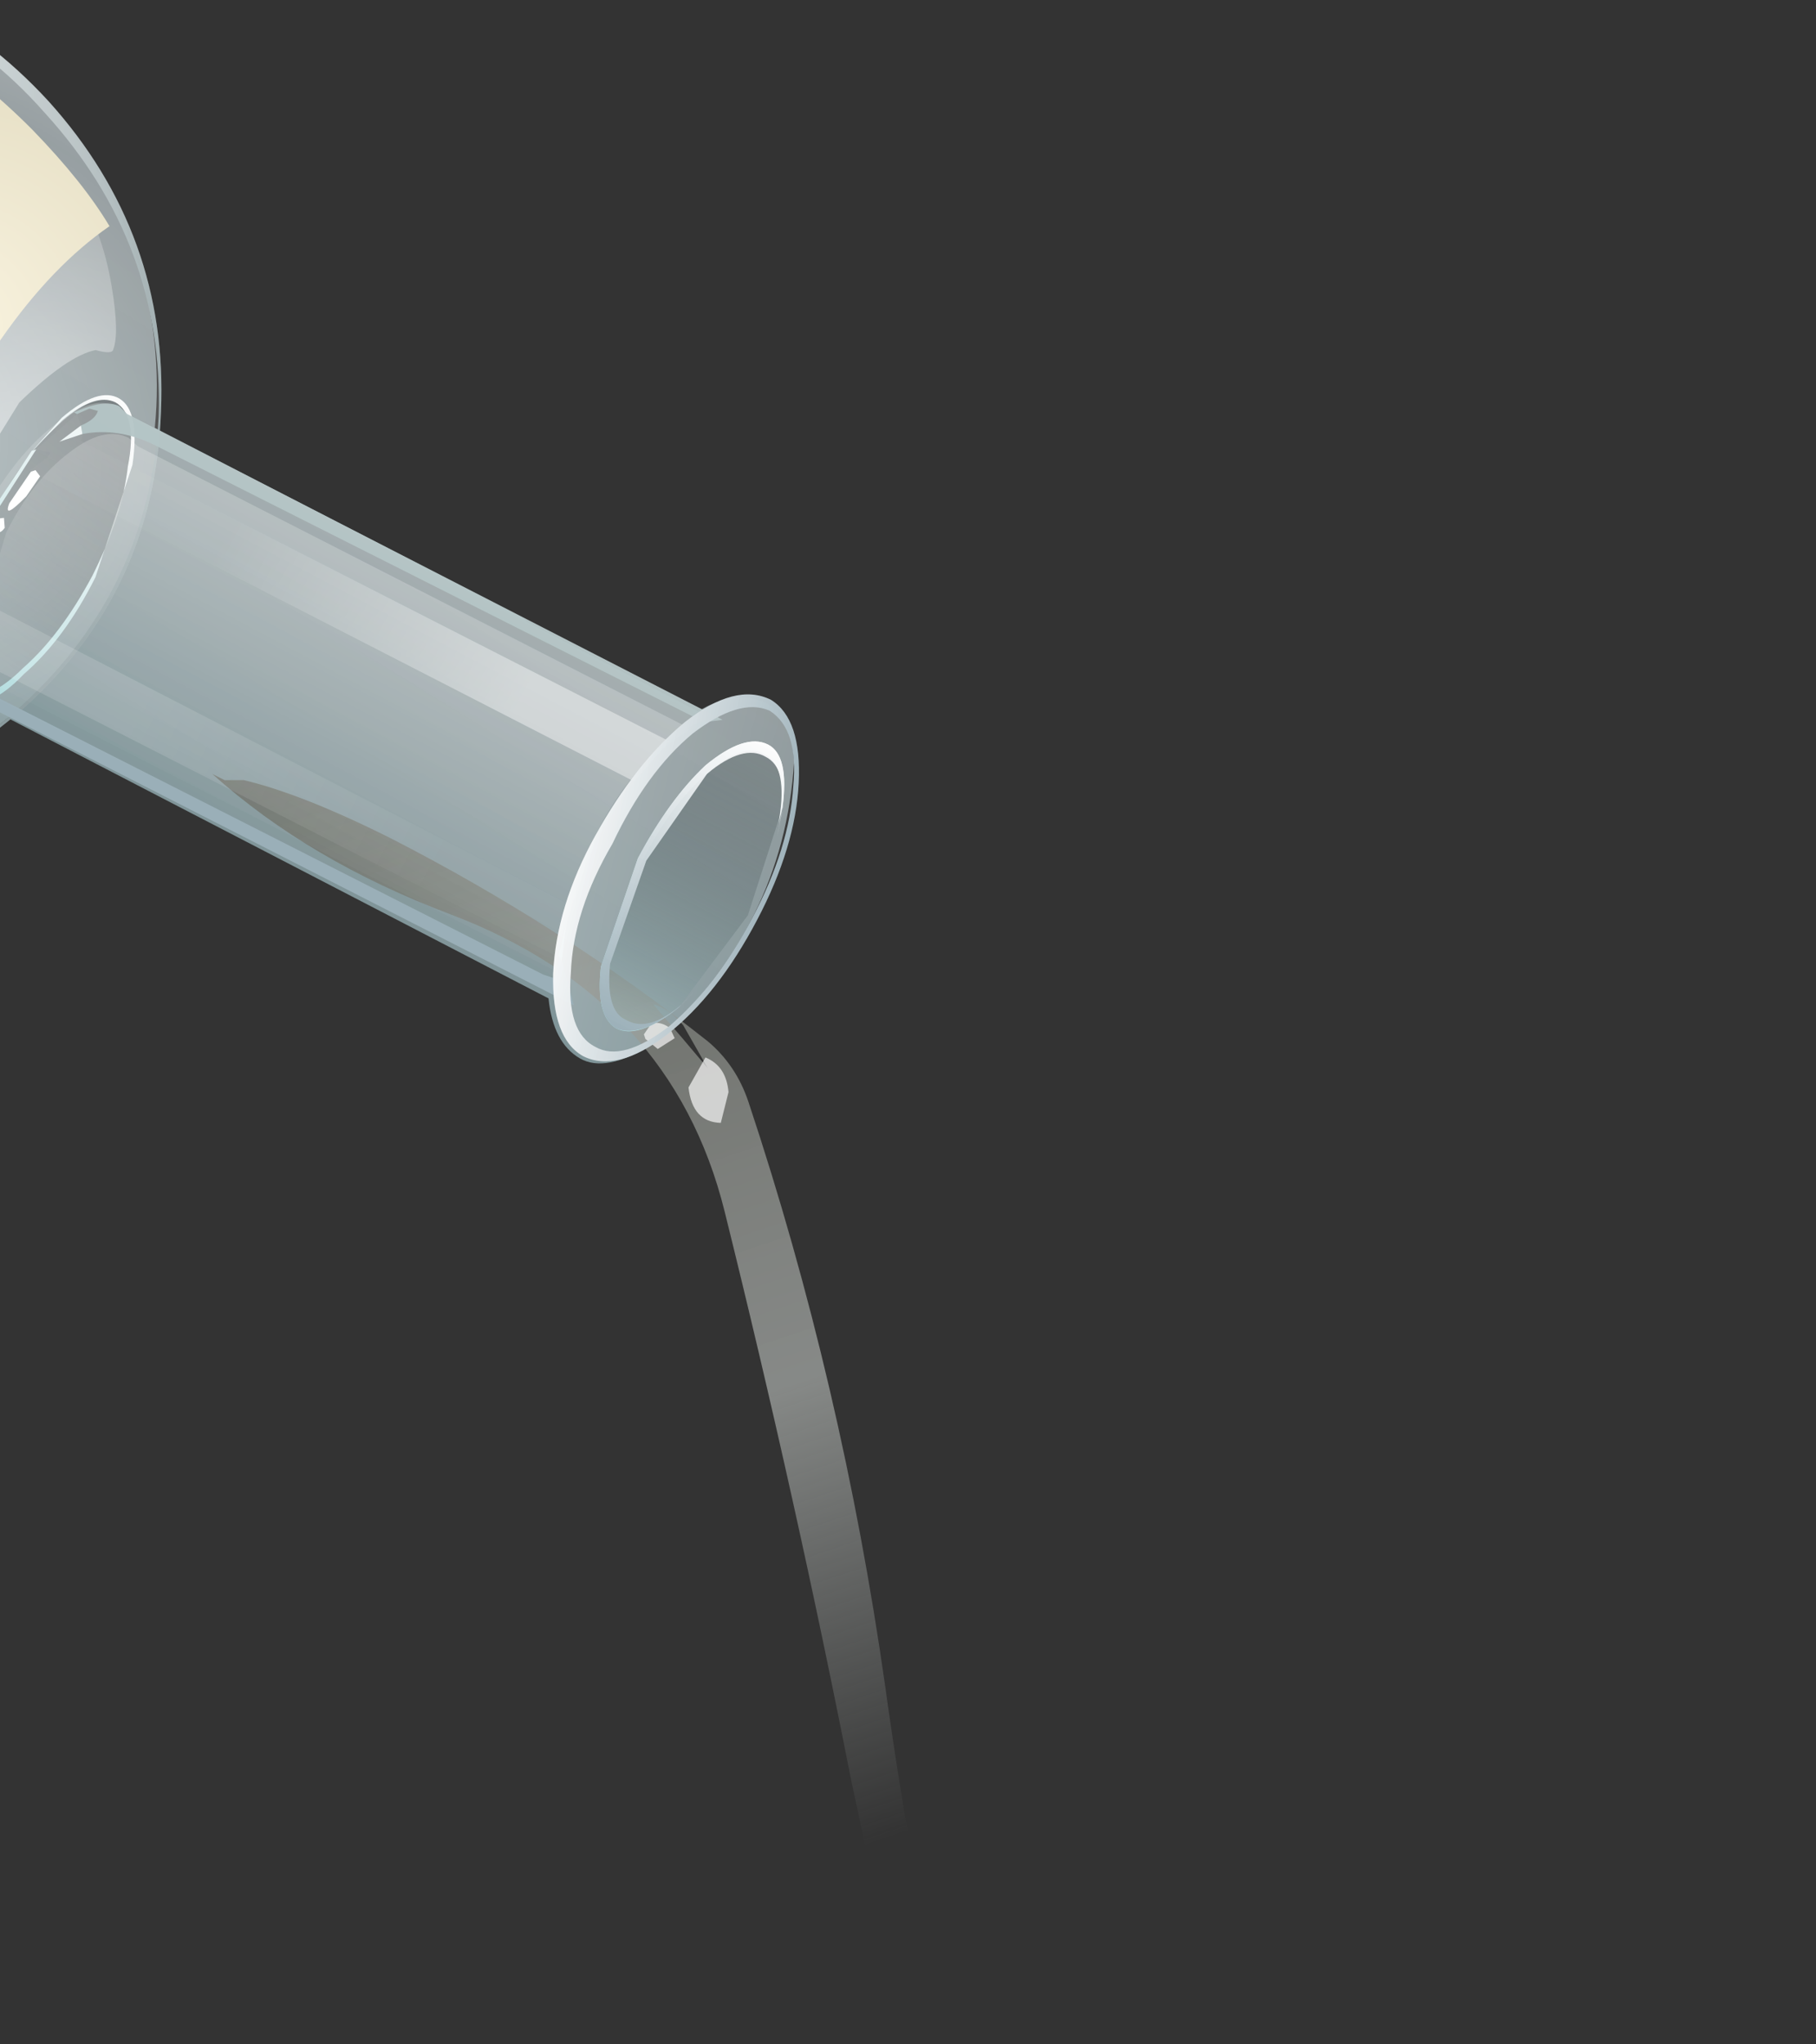<?xml version="1.0" encoding="UTF-8" standalone="no"?>
<svg xmlns:xlink="http://www.w3.org/1999/xlink" height="59.3px" width="52.7px" xmlns="http://www.w3.org/2000/svg">
  <rect width="100%" height="100%" fill="#333333" stroke="none"/>
  <g transform="matrix(1.0, 0.0, 0.0, 1.0, 0.0, 0.0)">
    <use height="46.15" transform="matrix(-0.447, 0.893, -0.893, -0.447, 27.625, 15.058)" width="24.7" xlink:href="#shape0"/>
    <use height="18.0" transform="matrix(0.402, -0.079, 0.021, 0.106, -10.658, 21.871)" width="24.15" xlink:href="#shape1"/>
    <use height="52.8" transform="matrix(-0.447, 0.893, -0.893, -0.447, 53.603, 45.475)" width="47.35" xlink:href="#shape2"/>
    <use height="46.1" transform="matrix(-0.447, 0.893, -0.893, -0.447, 27.759, 15.125)" width="24.75" xlink:href="#shape3"/>
  </g>
  <defs>
    <g id="shape0" transform="matrix(1.0, 0.0, 0.0, 1.0, 12.35, 19.55)">
      <path d="M6.5 -16.9 Q6.45 -16.0 5.35 -15.3 L5.1 2.4 Q9.6 4.4 11.45 9.0 13.3 13.7 11.45 18.45 9.55 23.3 4.9 25.45 0.2 27.6 -4.6 25.7 -9.35 23.85 -11.35 19.15 -13.3 14.4 -11.45 9.45 -10.45 6.95 -8.55 5.05 -6.7 3.25 -4.35 2.35 L-4.2 -9.7 -4.15 -9.85 -4.05 -15.45 Q-5.15 -16.15 -5.15 -17.15 -5.15 -17.95 -4.0 -18.6 0.45 -20.5 5.2 -18.6 6.55 -17.75 6.5 -16.9" fill="url(#gradient0)" fill-rule="evenodd" stroke="none"/>
    </g>
    <linearGradient gradientTransform="matrix(0.011, 0.001, 0.001, -0.011, 1.2, 0.5)" gradientUnits="userSpaceOnUse" id="gradient0" spreadMethod="pad" x1="-819.2" x2="819.2">
      <stop offset="0.008" stop-color="#d9eaee" stop-opacity="0.549"/>
      <stop offset="1.0" stop-color="#93bac2" stop-opacity="0.698"/>
    </linearGradient>
    <g id="shape1" transform="matrix(1.0, 0.0, 0.0, 1.0, 12.0, -8.2)">
      <path d="M-12.0 13.6 L-11.7 11.55 Q-10.1 12.65 -7.05 13.45 L-0.2 14.4 7.25 14.05 Q10.55 13.45 11.95 12.3 L12.15 14.75 Q11.85 19.75 8.2 23.1 4.45 26.45 -0.5 26.2 -5.45 26.0 -8.8 22.35 -12.2 18.6 -12.0 13.6" fill="url(#gradient1)" fill-rule="evenodd" stroke="none"/>
      <path d="M11.95 11.85 Q11.85 13.1 8.4 13.85 L-0.1 14.35 Q-4.95 14.15 -8.5 13.1 -11.9 11.95 -11.85 10.75 -11.85 9.45 -8.25 8.75 L0.2 8.25 Q5.1 8.45 8.6 9.55 12.0 10.6 11.95 11.85" fill="url(#gradient2)" fill-rule="evenodd" stroke="none"/>
      <path d="M-11.8 10.8 Q-11.85 11.95 -8.5 13.1 -4.95 14.15 -0.1 14.35 L8.4 13.85 Q11.75 13.15 11.95 11.95 11.8 13.25 9.05 14.1 5.7 15.05 0.0 14.8 -5.65 14.5 -9.0 13.25 -11.9 12.2 -11.8 10.8" fill="#fffffa" fill-rule="evenodd" stroke="none"/>
      <path d="M2.75 16.75 Q2.75 17.35 2.2 17.85 L1.0 18.25 Q0.35 18.25 -0.15 17.75 L-0.6 16.6 Q-0.65 16.0 -0.1 15.5 0.45 15.05 1.15 15.1 1.8 15.1 2.3 15.6 2.85 16.15 2.75 16.75" fill="url(#gradient3)" fill-rule="evenodd" stroke="none"/>
      <path d="M-3.1 19.6 Q-3.2 20.25 -3.7 20.7 -4.2 21.15 -4.9 21.1 -5.6 21.1 -6.05 20.6 -6.55 20.05 -6.5 19.45 -6.4 18.85 -5.9 18.4 -5.4 17.95 -4.75 17.9 -4.1 17.95 -3.55 18.45 -3.1 18.95 -3.1 19.6" fill="url(#gradient4)" fill-rule="evenodd" stroke="none"/>
      <path d="M8.9 17.15 Q8.8 18.05 7.85 18.05 6.8 17.95 6.85 17.0 6.9 16.05 7.9 16.1 8.85 16.15 8.9 17.15" fill="url(#gradient5)" fill-rule="evenodd" stroke="none"/>
    </g>
    <radialGradient cx="0" cy="0" gradientTransform="matrix(0.008, 0.018, 0.018, -0.008, -2.55, 10.3)" gradientUnits="userSpaceOnUse" id="gradient1" r="819.2" spreadMethod="pad">
      <stop offset="0.0" stop-color="#d4d4d4" stop-opacity="0.667"/>
      <stop offset="0.988" stop-color="#656152" stop-opacity="0.847"/>
    </radialGradient>
    <radialGradient cx="0" cy="0" gradientTransform="matrix(0.006, 0.014, 0.013, -0.006, -2.6, 7.55)" gradientUnits="userSpaceOnUse" id="gradient2" r="819.2" spreadMethod="pad">
      <stop offset="0.0" stop-color="#d9d8d5" stop-opacity="0.667"/>
      <stop offset="1.0" stop-color="#cfcbae"/>
    </radialGradient>
    <radialGradient cx="0" cy="0" gradientTransform="matrix(6.0E-4, 0.003, 0.003, -6.0E-4, 0.9, 16.15)" gradientUnits="userSpaceOnUse" id="gradient3" r="819.2" spreadMethod="pad">
      <stop offset="0.0" stop-color="#ffffff"/>
      <stop offset="0.165" stop-color="#f3efdb"/>
      <stop offset="0.859" stop-color="#7c7c40" stop-opacity="0.847"/>
      <stop offset="1.0" stop-color="#aaaa76" stop-opacity="0.847"/>
    </radialGradient>
    <radialGradient cx="0" cy="0" gradientTransform="matrix(6.0E-4, 0.002, 0.002, -6.0E-4, -5.0, 19.0)" gradientUnits="userSpaceOnUse" id="gradient4" r="819.2" spreadMethod="pad">
      <stop offset="0.0" stop-color="#ffffff"/>
      <stop offset="0.165" stop-color="#f3efdb"/>
      <stop offset="0.859" stop-color="#7c7c40" stop-opacity="0.847"/>
      <stop offset="1.0" stop-color="#aaaa76" stop-opacity="0.847"/>
    </radialGradient>
    <radialGradient cx="0" cy="0" gradientTransform="matrix(4.0E-4, 0.002, 0.002, -4.0E-4, 7.75, 16.8)" gradientUnits="userSpaceOnUse" id="gradient5" r="819.2" spreadMethod="pad">
      <stop offset="0.0" stop-color="#ffffff"/>
      <stop offset="0.165" stop-color="#f3efdb"/>
      <stop offset="0.859" stop-color="#7c7c40" stop-opacity="0.847"/>
      <stop offset="1.0" stop-color="#aaaa76" stop-opacity="0.847"/>
    </radialGradient>
    <g id="shape2" transform="matrix(1.0, 0.0, 0.0, 1.0, -3.25, 56.45)">
      <path d="M50.6 -56.45 Q48.45 -53.65 44.85 -51.65 40.8 -49.45 37.55 -45.75 36.15 -44.2 34.3 -43.1 32.4 -41.95 30.7 -40.55 L21.75 -33.35 Q15.15 -28.25 8.6 -22.65 3.75 -18.5 4.45 -11.65 4.9 -7.3 3.9 -3.65 L3.9 -4.05 3.65 -4.55 Q3.25 -6.25 3.25 -9.1 3.3 -14.7 4.4 -20.0 4.65 -21.05 5.45 -21.85 11.55 -27.95 18.85 -33.0 28.1 -39.35 35.85 -46.85 38.2 -49.1 40.9 -51.15 45.55 -54.7 50.6 -56.45 M4.15 -18.1 L4.65 -19.3 5.1 -20.35 4.3 -19.15 Q4.05 -18.55 4.15 -18.1" fill="url(#gradient6)" fill-rule="evenodd" stroke="none"/>
      <path d="M5.85 -20.1 L4.85 -20.15 Q4.8 -20.8 5.45 -21.2 L6.35 -21.4 Q6.7 -20.65 5.85 -20.1 M4.75 -19.1 L5.25 -18.8 5.15 -18.35 5.05 -18.25 4.7 -18.3 4.6 -18.4 Q4.5 -18.6 4.55 -18.85 L4.75 -19.1" fill="#ffffff" fill-opacity="0.659" fill-rule="evenodd" stroke="none"/>
    </g>
    <linearGradient gradientTransform="matrix(-0.017, 0.017, -0.707, -0.705, -6.7, -36.85)" gradientUnits="userSpaceOnUse" id="gradient6" spreadMethod="pad" x1="-819.2" x2="819.2">
      <stop offset="0.004" stop-color="#b0b5b2" stop-opacity="0.0"/>
      <stop offset="0.345" stop-color="#b0b4b1" stop-opacity="0.667"/>
      <stop offset="0.988" stop-color="#57594f" stop-opacity="0.847"/>
    </linearGradient>
    <g id="shape3" transform="matrix(1.0, 0.0, 0.0, 1.0, 12.35, 19.7)">
      <path d="M4.95 25.25 Q0.25 27.35 -4.5 25.55 -9.25 23.65 -11.3 18.95 -13.3 14.2 -11.45 9.35 -9.55 4.5 -4.85 2.4 -0.15 0.25 4.6 2.1 9.35 4.0 11.35 8.7 13.4 13.45 11.5 18.25 9.6 23.1 4.95 25.25" fill="url(#gradient7)" fill-rule="evenodd" stroke="none"/>
      <path d="M4.6 2.1 Q9.35 4.0 11.35 8.7 13.4 13.45 11.5 18.25 9.6 23.1 4.95 25.25 0.25 27.35 -4.5 25.55 -9.25 23.65 -11.3 18.95 -13.3 14.2 -11.45 9.35 -9.55 4.5 -4.85 2.4 -0.15 0.25 4.6 2.1 M11.25 8.65 Q9.25 4.0 4.6 2.2 -0.1 0.4 -4.7 2.4 -9.25 4.5 -11.1 9.3 -13.0 14.0 -10.95 18.65 -8.95 23.35 -4.35 25.15 0.35 26.9 4.9 24.85 9.5 22.75 11.4 18.05 13.25 13.3 11.25 8.65" fill="url(#gradient8)" fill-rule="evenodd" stroke="none"/>
      <path d="M3.2 6.25 Q6.1 7.2 6.8 10.55 7.15 12.25 6.95 13.7 7.2 16.15 5.4 17.95 2.0 21.4 -7.8 18.15 -10.65 17.25 -10.95 13.6 -11.2 10.5 -9.6 7.65 -8.9 6.35 -7.45 5.3 -6.35 4.5 -5.85 4.45 -5.7 4.4 -5.6 4.9 -5.1 5.55 -3.25 6.2 L1.15 6.6 3.2 6.25" fill="url(#gradient9)" fill-rule="evenodd" stroke="none"/>
      <path d="M5.05 3.05 L7.2 4.45 Q9.7 6.3 10.6 8.6 11.55 10.85 11.5 13.5 L11.25 15.75 9.25 16.1 9.6 15.05 Q9.8 13.45 9.3 11.0 8.65 8.55 7.0 6.7 L5.4 5.25 Q5.95 4.75 5.05 3.05" fill="url(#gradient10)" fill-rule="evenodd" stroke="none"/>
      <path d="M2.8 5.25 L3.65 4.9 Q4.9 4.5 4.95 3.8 4.95 3.1 3.6 2.65 2.25 2.1 0.3 2.05 -1.65 2.05 -3.0 2.55 -4.45 2.95 -4.5 3.7 -4.5 4.35 -3.35 4.85 L-2.1 5.25 -3.4 4.9 Q-4.7 4.35 -4.65 3.65 -4.6 2.95 -3.1 2.45 L0.3 1.95 Q2.3 1.95 3.75 2.55 5.2 3.0 5.15 3.75 5.1 4.45 3.8 4.95 L2.8 5.25" fill="url(#gradient11)" fill-rule="evenodd" stroke="none"/>
      <path d="M0.2 5.45 Q-1.8 5.45 -3.15 4.9 -4.5 4.4 -4.5 3.7 -4.45 2.95 -3.0 2.55 -1.65 2.05 0.3 2.05 2.25 2.1 3.6 2.65 4.95 3.1 4.95 3.8 4.95 4.5 3.5 5.0 L0.2 5.45" fill="url(#gradient12)" fill-rule="evenodd" stroke="none"/>
      <path d="M6.4 -16.95 Q6.35 -15.9 4.65 -15.1 2.85 -14.3 0.5 -14.4 -1.9 -14.5 -3.6 -15.25 -5.3 -16.05 -5.3 -17.2 -5.2 -18.25 -3.5 -19.0 -1.8 -19.75 0.6 -19.7 3.05 -19.65 4.75 -18.85 6.4 -18.05 6.4 -16.95 M0.55 -15.8 L3.85 -16.25 Q5.2 -16.75 5.25 -17.45 5.2 -18.2 3.9 -18.8 L0.6 -19.4 -2.65 -18.9 Q-4.1 -18.4 -4.1 -17.7 -4.1 -16.95 -2.75 -16.35 -1.4 -15.85 0.55 -15.8" fill="url(#gradient13)" fill-rule="evenodd" stroke="none"/>
      <path d="M3.6 -14.85 Q4.9 -15.25 5.2 -15.95 L5.05 3.45 5.1 3.8 Q5.1 4.6 3.65 5.15 L0.3 5.7 Q-1.7 5.65 -3.0 5.05 -4.4 4.45 -4.4 3.65 L-4.35 3.3 -4.15 -16.1 Q-3.8 -15.4 -2.55 -14.95 -1.25 -14.4 0.5 -14.4 L3.6 -14.85" fill="url(#gradient14)" fill-rule="evenodd" stroke="none"/>
      <path d="M0.45 -14.5 Q3.2 -14.55 4.55 -15.35 L4.4 3.0 Q4.4 3.8 3.15 4.35 L0.3 4.85 Q-1.4 4.85 -2.6 4.25 -3.75 3.7 -3.75 2.9 L-3.65 2.55 -3.5 -15.5 Q-2.15 -14.6 0.45 -14.5" fill="url(#gradient15)" fill-rule="evenodd" stroke="none"/>
      <path d="M1.7 5.5 L0.3 5.55 -2.15 5.25 -2.25 5.15 0.55 5.45 1.7 5.5" fill="url(#gradient16)" fill-rule="evenodd" stroke="none"/>
      <path d="M-4.15 -16.2 L-3.85 -15.75 -3.9 1.9 -3.9 2.1 Q-3.9 3.3 -3.25 4.15 L-3.45 4.3 Q-3.8 4.0 -4.05 4.05 L-4.0 4.3 -3.7 4.55 -3.7 4.65 Q-4.45 4.05 -4.45 3.55 L-4.35 3.25 -4.15 -16.2" fill="url(#gradient17)" fill-rule="evenodd" stroke="none"/>
      <path d="M4.2 -15.15 L5.2 -16.05 5.05 3.3 5.1 3.7 4.55 4.55 4.1 4.25 4.5 3.45 4.7 2.85 4.8 -14.85 4.75 -15.2 4.15 -15.05 4.2 -15.15" fill="url(#gradient18)" fill-rule="evenodd" stroke="none"/>
      <path d="M-2.9 -15.1 L-1.4 -14.7 -1.6 4.7 -1.7 4.9 -1.6 5.0 -1.6 5.05 -2.2 4.75 -2.35 4.75 -2.25 5.15 -3.7 4.55 -3.45 4.3 -2.75 4.65 -3.25 4.15 -3.05 4.1 -2.9 -15.1" fill="url(#gradient19)" fill-rule="evenodd" stroke="none"/>
      <path d="M-3.25 4.15 L-2.75 4.65 -3.45 4.3 -3.25 4.15" fill="url(#gradient20)" fill-rule="evenodd" stroke="none"/>
      <path d="M-3.25 4.15 L-2.75 4.65 -3.45 4.3 -3.25 4.15" fill="url(#gradient21)" fill-rule="evenodd" stroke="none"/>
      <path d="M2.65 -14.7 L3.2 -14.8 4.1 -15.0 4.15 -15.05 4.0 4.15 4.1 4.25 3.5 4.75 4.2 4.75 3.05 5.25 3.2 4.85 3.05 4.8 2.4 5.05 2.65 -14.7" fill="url(#gradient22)" fill-rule="evenodd" stroke="none"/>
      <path d="M4.2 -15.15 L4.15 -15.05 4.1 -15.0 3.2 -14.8 4.2 -15.15" fill="url(#gradient23)" fill-rule="evenodd" stroke="none"/>
      <path d="M4.2 -15.15 L4.15 -15.05 4.1 -15.0 3.2 -14.8 4.2 -15.15" fill="url(#gradient24)" fill-rule="evenodd" stroke="none"/>
      <path d="M4.2 4.75 L3.5 4.75 4.1 4.25 4.55 4.55 4.2 4.75" fill="url(#gradient25)" fill-rule="evenodd" stroke="none"/>
      <path d="M4.2 4.75 L3.5 4.75 4.1 4.25 4.55 4.55 4.2 4.75" fill="url(#gradient26)" fill-rule="evenodd" stroke="none"/>
      <path d="M-0.5 5.15 L-1.6 5.0 -1.7 4.9 -1.6 4.7 -0.9 4.8 Q0.05 5.1 -0.5 5.15" fill="#ffffff" fill-rule="evenodd" stroke="none"/>
      <path d="M0.2 4.95 Q0.5 5.0 0.35 5.2 L0.05 5.25 -0.05 5.1 0.2 4.95" fill="#ffffff" fill-rule="evenodd" stroke="none"/>
      <path d="M0.55 -15.8 Q-1.4 -15.85 -2.75 -16.35 -4.1 -16.95 -4.1 -17.7 -4.1 -18.4 -2.65 -18.9 L0.6 -19.4 3.9 -18.8 Q5.2 -18.2 5.25 -17.45 5.2 -16.75 3.85 -16.25 L0.55 -15.8" fill="url(#gradient27)" fill-rule="evenodd" stroke="none"/>
      <path d="M6.4 -16.95 Q6.35 -15.9 4.65 -15.1 2.85 -14.3 0.5 -14.4 -1.9 -14.5 -3.6 -15.25 -5.3 -16.05 -5.3 -17.2 -5.2 -18.25 -3.5 -19.0 -1.8 -19.75 0.6 -19.7 3.05 -19.65 4.75 -18.85 6.4 -18.05 6.4 -16.95 M4.4 -15.55 Q6.0 -16.2 6.0 -17.15 6.05 -18.05 4.5 -18.8 2.85 -19.5 0.6 -19.55 -1.7 -19.6 -3.35 -18.9 -4.9 -18.3 -5.0 -17.3 -4.95 -16.35 -3.4 -15.6 -1.8 -14.9 0.5 -14.95 2.75 -14.8 4.4 -15.55" fill="url(#gradient28)" fill-rule="evenodd" stroke="none"/>
      <path d="M0.6 -15.95 L3.7 -16.35 Q5.0 -16.85 5.0 -17.55 5.05 -18.2 4.0 -18.75 5.25 -18.15 5.25 -17.45 5.2 -16.75 3.85 -16.25 L0.55 -15.8 Q-1.4 -15.85 -2.75 -16.35 -4.1 -16.95 -4.1 -17.7 -4.1 -18.4 -2.65 -18.9 L-2.2 -19.0 -2.5 -18.9 Q-3.8 -18.45 -3.8 -17.75 -3.85 -17.0 -2.55 -16.5 -1.3 -15.95 0.6 -15.95" fill="url(#gradient29)" fill-rule="evenodd" stroke="none"/>
      <path d="M3.65 -16.45 Q4.95 -16.95 4.9 -17.6 4.95 -18.35 3.75 -18.85 L3.25 -19.0 3.9 -18.8 Q5.2 -18.2 5.25 -17.45 5.2 -16.75 3.85 -16.25 L0.55 -15.8 Q-1.4 -15.85 -2.75 -16.35 -4.1 -16.95 -4.1 -17.7 -4.1 -18.4 -2.65 -18.9 L-1.8 -19.15 -2.5 -18.95 Q-3.75 -18.5 -3.75 -17.8 -3.8 -17.05 -2.55 -16.5 L0.5 -16.05 3.65 -16.45" fill="url(#gradient30)" fill-rule="evenodd" stroke="none"/>
      <path d="M1.3 7.65 L7.35 7.0 Q8.75 10.95 9.05 13.85 9.3 15.6 8.8 19.1 L8.3 22.2 Q7.8 22.6 6.25 23.0 L-1.5 23.5 Q-4.95 23.35 -7.45 22.3 L-9.2 21.15 -10.1 20.15 Q-10.95 18.8 -11.25 17.15 -11.85 13.4 -10.5 9.4 -9.8 7.4 -9.0 6.15 -5.45 8.1 1.3 7.65 M0.65 12.25 L0.1 10.85 Q-0.55 10.2 -1.6 10.6 -2.5 10.85 -2.95 11.55 L-4.1 13.4 -4.65 14.4 -5.55 14.45 Q-6.15 13.8 -6.65 14.3 L-7.15 15.15 -7.85 15.55 Q-8.35 16.0 -8.25 17.8 L-8.5 18.55 -7.8 19.2 -7.05 19.65 -5.25 20.35 -2.2 20.65 1.95 20.55 Q2.8 20.4 4.75 19.35 L5.35 18.75 4.8 18.1 4.1 17.25 3.55 16.15 Q2.85 14.8 2.2 14.55 L1.5 14.2 1.25 13.45 0.65 12.25" fill="url(#gradient31)" fill-rule="evenodd" stroke="none"/>
      <path d="M0.65 12.25 L1.25 13.45 1.5 14.2 2.2 14.55 Q2.85 14.8 3.55 16.15 L4.1 17.25 4.8 18.1 5.35 18.75 4.75 19.35 Q2.8 20.4 1.95 20.55 L-2.2 20.65 -5.25 20.35 -7.05 19.65 -7.8 19.2 -8.5 18.55 -8.25 17.8 Q-8.35 16.0 -7.85 15.55 L-7.15 15.15 -6.65 14.3 Q-6.15 13.8 -5.55 14.45 L-4.65 14.4 -4.1 13.4 -2.95 11.55 Q-2.5 10.85 -1.6 10.6 -0.55 10.2 0.1 10.85 L0.65 12.25 M0.3 12.95 L0.05 12.25 Q-0.2 12.0 -0.45 12.1 -0.85 12.1 -0.95 12.4 -1.2 13.15 -0.45 13.55 L0.05 13.65 0.3 12.95 M0.8 15.3 L0.95 15.25 1.1 14.9 Q1.1 14.65 0.7 14.65 0.35 14.65 0.2 14.9 L0.35 15.25 0.8 15.3 M2.4 17.65 Q2.75 17.65 2.8 17.35 L2.85 16.45 Q2.6 16.1 2.3 16.2 L2.15 16.15 1.5 16.25 1.45 16.7 Q1.45 17.2 1.7 17.5 L2.4 17.65 M3.1 18.4 L3.3 18.75 3.95 18.8 4.1 18.55 Q4.2 17.8 3.5 18.0 L3.1 18.4 M1.1 19.9 Q1.55 19.7 1.4 19.15 1.4 18.65 0.8 18.55 0.4 18.5 0.15 18.85 L-0.2 19.6 Q-0.25 19.95 0.3 20.1 0.8 20.2 1.1 19.9 M-1.2 15.4 L-2.1 16.1 Q-2.6 16.75 -2.25 17.45 L-1.3 17.7 Q-0.85 17.65 -0.6 17.25 -0.25 16.8 -0.25 16.15 -0.2 15.9 -0.4 15.7 L-0.7 15.3 -1.2 15.4 M-4.5 16.85 L-5.35 16.9 Q-5.6 17.05 -5.65 17.55 L-5.65 17.95 -5.05 18.15 -4.5 18.15 -4.2 17.6 Q-4.15 16.95 -4.5 16.85 M-7.35 17.95 L-7.25 18.3 Q-7.55 18.55 -7.45 18.75 L-7.3 18.9 Q-6.9 19.2 -6.8 18.75 -6.55 18.4 -6.7 18.15 -6.8 17.95 -7.0 17.95 L-7.35 17.95 M-3.4 19.3 Q-3.45 18.85 -4.0 18.75 L-4.4 18.85 -4.9 19.2 -5.0 19.7 -4.55 20.1 -3.65 20.05 Q-3.4 19.9 -3.4 19.3" fill="url(#gradient32)" fill-rule="evenodd" stroke="none"/>
      <path d="M-3.4 19.3 Q-3.4 19.9 -3.65 20.05 L-4.55 20.1 -5.0 19.7 -4.9 19.2 -4.4 18.85 -4.0 18.75 Q-3.45 18.85 -3.4 19.3 M-7.35 17.95 L-7.0 17.95 Q-6.8 17.95 -6.7 18.15 -6.55 18.4 -6.8 18.75 -6.9 19.2 -7.3 18.9 L-7.45 18.75 Q-7.55 18.55 -7.25 18.3 L-7.35 17.95 M-4.5 16.85 Q-4.15 16.95 -4.2 17.6 L-4.5 18.15 -5.05 18.15 -5.65 17.95 -5.65 17.55 Q-5.6 17.05 -5.35 16.9 L-4.5 16.85 M-1.2 15.4 L-0.7 15.3 -0.4 15.7 Q-0.2 15.9 -0.25 16.15 -0.25 16.8 -0.6 17.25 -0.85 17.65 -1.3 17.7 L-2.25 17.45 Q-2.6 16.75 -2.1 16.1 L-1.2 15.4 M1.1 19.9 Q0.8 20.2 0.3 20.1 -0.25 19.95 -0.2 19.6 L0.15 18.85 Q0.4 18.5 0.8 18.55 1.4 18.65 1.4 19.15 1.55 19.7 1.1 19.9 M3.1 18.4 L3.5 18.0 Q4.2 17.8 4.1 18.55 L3.95 18.8 3.3 18.75 3.1 18.4 M2.4 17.65 L1.7 17.5 Q1.45 17.2 1.45 16.7 L1.5 16.25 2.15 16.15 2.3 16.2 Q2.6 16.1 2.85 16.45 L2.8 17.35 Q2.75 17.65 2.4 17.65 M0.8 15.3 L0.35 15.25 0.2 14.9 Q0.35 14.65 0.7 14.65 1.1 14.65 1.1 14.9 L0.95 15.25 0.8 15.3 M0.3 12.95 L0.05 13.65 -0.45 13.55 Q-1.2 13.15 -0.95 12.4 -0.85 12.1 -0.45 12.1 -0.2 12.0 0.05 12.25 L0.3 12.95" fill="#65645a" fill-rule="evenodd" stroke="none"/>
    </g>
    <radialGradient cx="0" cy="0" gradientTransform="matrix(0.003, 0.019, 0.017, -0.003, -0.4, 9.95)" gradientUnits="userSpaceOnUse" id="gradient7" r="819.2" spreadMethod="pad">
      <stop offset="0.0" stop-color="#ffffff" stop-opacity="0.478"/>
      <stop offset="0.71" stop-color="#ffffff" stop-opacity="0.082"/>
      <stop offset="0.867" stop-color="#ffffff" stop-opacity="0.2"/>
      <stop offset="1.0" stop-color="#ffffff" stop-opacity="0.027"/>
    </radialGradient>
    <radialGradient cx="0" cy="0" gradientTransform="matrix(0.02, -0.017, -0.017, -0.02, -8.1, 20.05)" gradientUnits="userSpaceOnUse" id="gradient8" r="819.2" spreadMethod="pad">
      <stop offset="0.0" stop-color="#ffffff" stop-opacity="0.949"/>
      <stop offset="1.0" stop-color="#8a9b9e"/>
    </radialGradient>
    <radialGradient cx="0" cy="0" gradientTransform="matrix(0.003, 0.013, 0.015, -0.003, -0.5, 5.05)" gradientUnits="userSpaceOnUse" id="gradient9" r="819.2" spreadMethod="pad">
      <stop offset="0.0" stop-color="#ffffff" stop-opacity="0.588"/>
      <stop offset="1.0" stop-color="#ffffff" stop-opacity="0.0"/>
    </radialGradient>
    <radialGradient cx="0" cy="0" gradientTransform="matrix(0.002, 0.009, 0.01, -0.002, 8.95, 4.8)" gradientUnits="userSpaceOnUse" id="gradient10" r="819.2" spreadMethod="pad">
      <stop offset="0.0" stop-color="#ffffff" stop-opacity="0.62"/>
      <stop offset="1.0" stop-color="#ffffff" stop-opacity="0.027"/>
    </radialGradient>
    <linearGradient gradientTransform="matrix(0.005, 0.002, 0.002, -0.005, 0.25, 3.7)" gradientUnits="userSpaceOnUse" id="gradient11" spreadMethod="pad" x1="-819.2" x2="819.2">
      <stop offset="0.0" stop-color="#ffffff" stop-opacity="0.949"/>
      <stop offset="1.0" stop-color="#abd9db"/>
    </linearGradient>
    <linearGradient gradientTransform="matrix(0.005, 0.001, 0.001, -0.005, 0.45, 3.8)" gradientUnits="userSpaceOnUse" id="gradient12" spreadMethod="pad" x1="-819.2" x2="819.2">
      <stop offset="0.0" stop-color="#000000" stop-opacity="0.247"/>
      <stop offset="1.0" stop-color="#000000" stop-opacity="0.027"/>
    </linearGradient>
    <linearGradient gradientTransform="matrix(-9.0E-4, -0.004, -0.004, 9.0E-4, 0.5, -17.05)" gradientUnits="userSpaceOnUse" id="gradient13" spreadMethod="pad" x1="-819.2" x2="819.2">
      <stop offset="0.0" stop-color="#ffffff" stop-opacity="0.22"/>
      <stop offset="1.0" stop-color="#ffffff" stop-opacity="0.027"/>
    </linearGradient>
    <linearGradient gradientTransform="matrix(0.006, 1.0E-4, 3.0E-4, -0.012, 0.45, -5.2)" gradientUnits="userSpaceOnUse" id="gradient14" spreadMethod="pad" x1="-819.2" x2="819.2">
      <stop offset="0.0" stop-color="#ffffff" stop-opacity="0.22"/>
      <stop offset="1.0" stop-color="#ffffff" stop-opacity="0.027"/>
    </linearGradient>
    <linearGradient gradientTransform="matrix(0.005, 1.0E-4, 2.0E-4, -0.01, 0.45, -5.3)" gradientUnits="userSpaceOnUse" id="gradient15" spreadMethod="pad" x1="-819.2" x2="819.2">
      <stop offset="0.0" stop-color="#ffffff" stop-opacity="0.22"/>
      <stop offset="1.0" stop-color="#ffffff" stop-opacity="0.027"/>
    </linearGradient>
    <linearGradient gradientTransform="matrix(0.006, 1.0E-4, 3.0E-4, -0.011, 0.3, 5.35)" gradientUnits="userSpaceOnUse" id="gradient16" spreadMethod="pad" x1="-819.2" x2="819.2">
      <stop offset="0.0" stop-color="#ffffff" stop-opacity="0.949"/>
      <stop offset="1.0" stop-color="#abd9db"/>
    </linearGradient>
    <linearGradient gradientTransform="matrix(0.007, 2.0E-4, 3.0E-4, -0.013, 1.1, -5.65)" gradientUnits="userSpaceOnUse" id="gradient17" spreadMethod="pad" x1="-819.2" x2="819.2">
      <stop offset="0.0" stop-color="#b7c6c7" stop-opacity="0.949"/>
      <stop offset="1.0" stop-color="#95bdbf"/>
    </linearGradient>
    <linearGradient gradientTransform="matrix(0.006, 0.0, 0.0, -0.006, -0.1, -5.7)" gradientUnits="userSpaceOnUse" id="gradient18" spreadMethod="pad" x1="-819.2" x2="819.2">
      <stop offset="0.0" stop-color="#ffffff" stop-opacity="0.949"/>
      <stop offset="1.0" stop-color="#9aafb8"/>
    </linearGradient>
    <linearGradient gradientTransform="matrix(-1.0E-4, 0.006, 0.011, 3.0E-4, -2.4, -5.8)" gradientUnits="userSpaceOnUse" id="gradient19" spreadMethod="pad" x1="-819.2" x2="819.2">
      <stop offset="0.0" stop-color="#ffffff" stop-opacity="0.42"/>
      <stop offset="1.0" stop-color="#ffffff" stop-opacity="0.027"/>
    </linearGradient>
    <linearGradient gradientTransform="matrix(0.006, 1.0E-4, 3.0E-4, -0.011, 0.3, 4.5)" gradientUnits="userSpaceOnUse" id="gradient20" spreadMethod="pad" x1="-819.2" x2="819.2">
      <stop offset="0.0" stop-color="#ffffff" stop-opacity="0.949"/>
      <stop offset="1.0" stop-color="#abd9db"/>
    </linearGradient>
    <linearGradient gradientTransform="matrix(-1.0E-4, 0.002, 0.005, 1.0E-4, -3.0, 0.45)" gradientUnits="userSpaceOnUse" id="gradient21" spreadMethod="pad" x1="-819.2" x2="819.2">
      <stop offset="0.0" stop-color="#ffffff" stop-opacity="0.42"/>
      <stop offset="1.0" stop-color="#ffffff" stop-opacity="0.027"/>
    </linearGradient>
    <linearGradient gradientTransform="matrix(1.0E-4, -0.006, 0.011, 3.0E-4, 3.45, -5.8)" gradientUnits="userSpaceOnUse" id="gradient22" spreadMethod="pad" x1="-819.2" x2="819.2">
      <stop offset="0.0" stop-color="#ffffff" stop-opacity="0.137"/>
      <stop offset="1.0" stop-color="#ffffff" stop-opacity="0.027"/>
    </linearGradient>
    <linearGradient gradientTransform="matrix(0.006, 2.0E-4, 3.0E-4, -0.012, 0.6, -15.05)" gradientUnits="userSpaceOnUse" id="gradient23" spreadMethod="pad" x1="-819.2" x2="819.2">
      <stop offset="0.0" stop-color="#ffffff"/>
      <stop offset="1.0" stop-color="#abd9db"/>
    </linearGradient>
    <linearGradient gradientTransform="matrix(1.0E-4, -0.002, 0.005, 1.0E-4, 3.6, -10.95)" gradientUnits="userSpaceOnUse" id="gradient24" spreadMethod="pad" x1="-819.2" x2="819.2">
      <stop offset="0.0" stop-color="#ffffff" stop-opacity="0.137"/>
      <stop offset="1.0" stop-color="#ffffff" stop-opacity="0.027"/>
    </linearGradient>
    <linearGradient gradientTransform="matrix(0.006, 1.0E-4, 3.0E-4, -0.012, 0.45, 4.45)" gradientUnits="userSpaceOnUse" id="gradient25" spreadMethod="pad" x1="-819.2" x2="819.2">
      <stop offset="0.0" stop-color="#ffffff"/>
      <stop offset="1.0" stop-color="#abd9db"/>
    </linearGradient>
    <linearGradient gradientTransform="matrix(0.0, -0.002, 0.005, 1.0E-4, 4.1, 0.5)" gradientUnits="userSpaceOnUse" id="gradient26" spreadMethod="pad" x1="-819.2" x2="819.2">
      <stop offset="0.0" stop-color="#ffffff" stop-opacity="0.137"/>
      <stop offset="1.0" stop-color="#ffffff" stop-opacity="0.027"/>
    </linearGradient>
    <linearGradient gradientTransform="matrix(0.006, 1.0E-4, 2.0E-4, -0.011, 0.55, -17.6)" gradientUnits="userSpaceOnUse" id="gradient27" spreadMethod="pad" x1="-819.2" x2="819.2">
      <stop offset="0.0" stop-color="#000000" stop-opacity="0.086"/>
      <stop offset="1.0" stop-color="#bcd9db" stop-opacity="0.42"/>
    </linearGradient>
    <linearGradient gradientTransform="matrix(-9.0E-4, -0.004, -0.004, 9.0E-4, 0.5, -17.05)" gradientUnits="userSpaceOnUse" id="gradient28" spreadMethod="pad" x1="-819.2" x2="819.2">
      <stop offset="0.0" stop-color="#ffffff" stop-opacity="0.949"/>
      <stop offset="1.0" stop-color="#9aafb8"/>
    </linearGradient>
    <linearGradient gradientTransform="matrix(0.005, 0.002, 0.002, -0.005, 0.55, -17.6)" gradientUnits="userSpaceOnUse" id="gradient29" spreadMethod="pad" x1="-819.2" x2="819.2">
      <stop offset="0.0" stop-color="#ffffff" stop-opacity="0.949"/>
      <stop offset="1.0" stop-color="#abd9db"/>
    </linearGradient>
    <linearGradient gradientTransform="matrix(0.006, 1.0E-4, 2.0E-4, -0.011, 0.55, -17.6)" gradientUnits="userSpaceOnUse" id="gradient30" spreadMethod="pad" x1="-819.2" x2="819.2">
      <stop offset="0.0" stop-color="#ffffff" stop-opacity="0.949"/>
      <stop offset="1.0" stop-color="#9aafb8"/>
    </linearGradient>
    <radialGradient cx="0" cy="0" gradientTransform="matrix(0.007, 0.024, 0.024, -0.007, -4.15, 9.0)" gradientUnits="userSpaceOnUse" id="gradient31" r="819.2" spreadMethod="pad">
      <stop offset="0.0" stop-color="#fbf5e2"/>
      <stop offset="0.071" stop-color="#f6f0db"/>
      <stop offset="0.431" stop-color="#e3dcc1"/>
      <stop offset="0.749" stop-color="#d7d0b1"/>
      <stop offset="1.0" stop-color="#d3ccac"/>
    </radialGradient>
    <radialGradient cx="0" cy="0" gradientTransform="matrix(0.004, 0.015, 0.015, -0.004, -3.65, 12.2)" gradientUnits="userSpaceOnUse" id="gradient32" r="819.2" spreadMethod="pad">
      <stop offset="0.0" stop-color="#a09f9a"/>
      <stop offset="0.337" stop-color="#918f86"/>
      <stop offset="0.71" stop-color="#858276"/>
      <stop offset="1.0" stop-color="#817e70"/>
    </radialGradient>
  </defs>
</svg>
